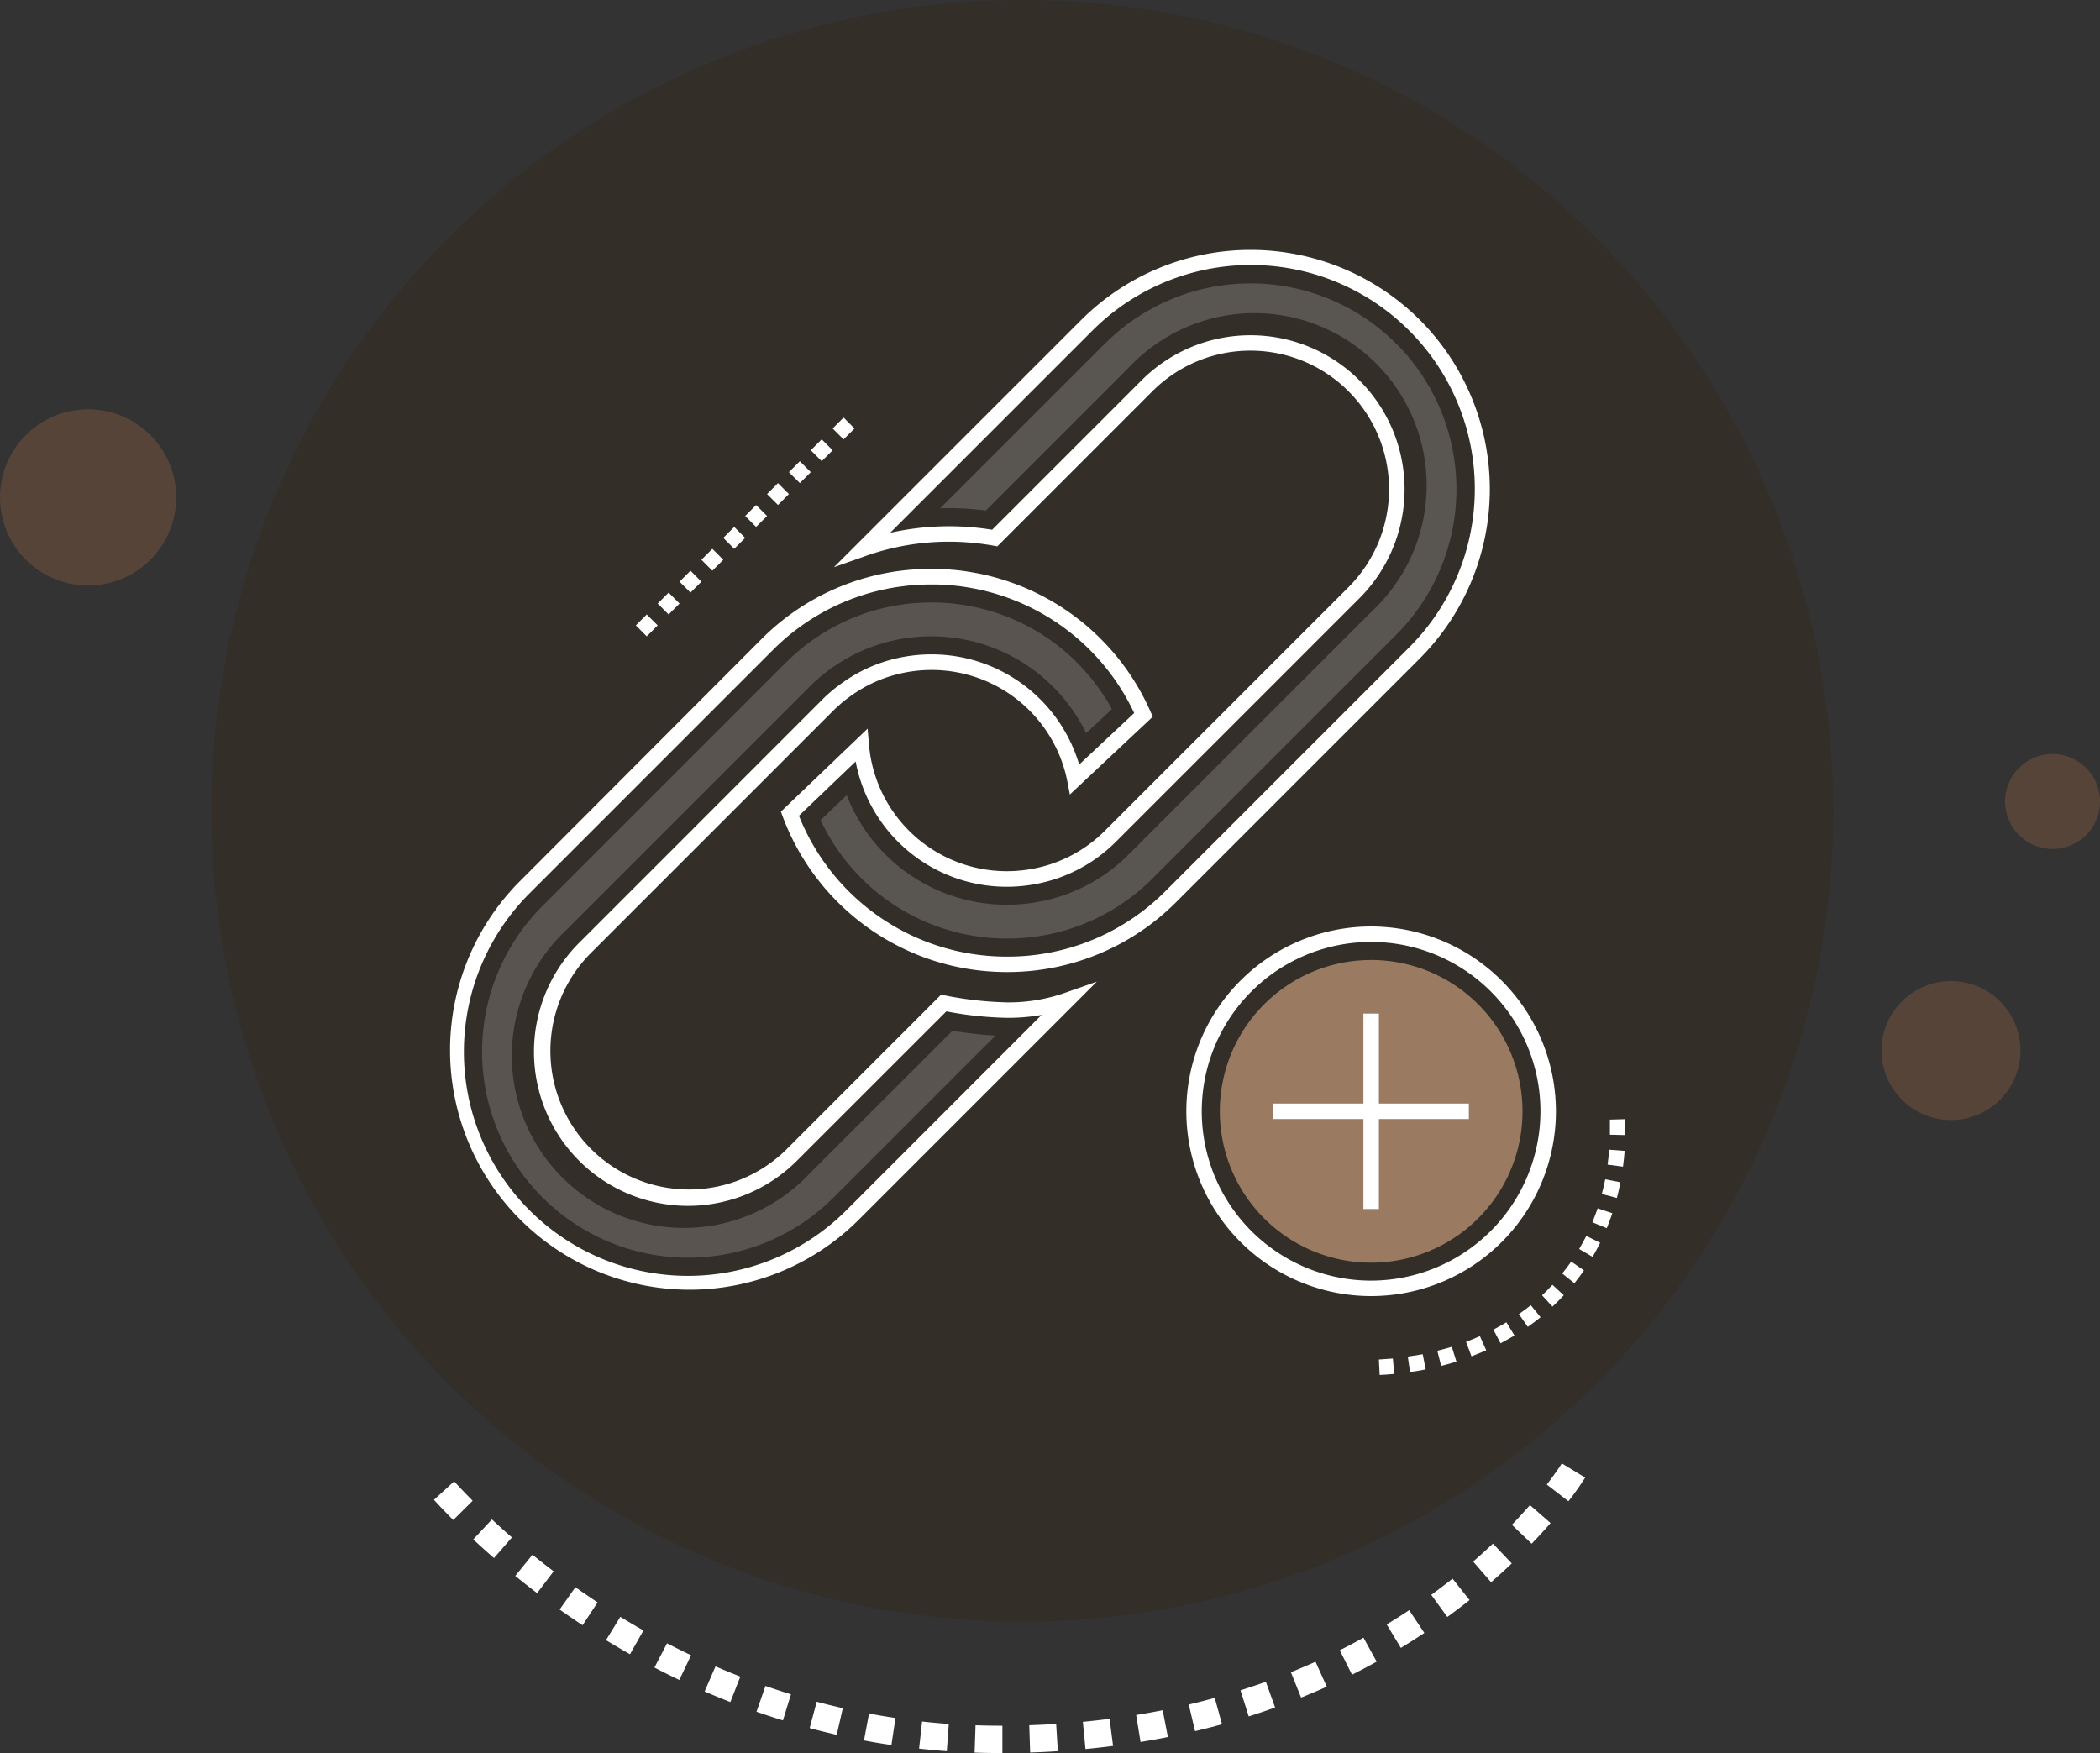 <svg xmlns="http://www.w3.org/2000/svg" width="80.48" height="67.186" viewBox="0 0 80.48 67.186">
  <rect x="0" y="0" width="80.48" height="67.186" fill="#333333" stroke="none"/>
  <g id="illustration" transform="translate(-126.52 -409.839)">
    <g id="Group_39521" data-name="Group 39521" transform="translate(126.52 409.839)" opacity="0.6">
      <circle id="Ellipse_1999" data-name="Ellipse 1999" cx="31.075" cy="31.075" r="31.075" transform="translate(8.103)" fill="#362515" opacity="0.635"/>
      <path id="Path_25533" data-name="Path 25533" d="M112,28.332a2.662,2.662,0,1,0-2.662-2.662A2.662,2.662,0,0,0,112,28.332Z" transform="translate(-37.23 14.593)" fill="#6f503d"/>
      <path id="Path_25534" data-name="Path 25534" d="M118.452,13.244a1.818,1.818,0,1,0-1.818-1.818A1.818,1.818,0,0,0,118.452,13.244Z" transform="translate(-39.79 19.292)" fill="#6f503d"/>
      <path id="Path_25535" data-name="Path 25535" d="M15.66,7.011a3.376,3.376,0,1,0-3.376-3.376A3.376,3.376,0,0,0,15.66,7.011Z" transform="translate(-12.283 15.429)" fill="#6f503d"/>
    </g>
    <g id="Group_39520" data-name="Group 39520" transform="translate(143.15 465.926)">
      <g id="Group_39519" data-name="Group 39519">
        <g id="Group_39518" data-name="Group 39518">
          <path id="Path_25532" data-name="Path 25532" d="M64.611,228.957q.483.21.986.406l.382-.975q-.485-.19-.951-.392Zm-1.924-.917q.465.243.954.476l.451-.946q-.471-.225-.921-.459Zm3.912,1.694q.5.174,1.013.332l.308-1q-.5-.153-.977-.321Zm2.038.627q.511.138,1.037.257l.232-1.021q-.506-.114-1-.247Zm2.081.473q.519.1,1.052.176l.154-1.036q-.514-.076-1.013-.171Zm-9.886-3.843q.447.273.919.54l.516-.912q-.457-.258-.887-.522Zm-6.594-5.379c.2.221.449.483.74.775l.743-.739c-.279-.28-.516-.531-.709-.743Zm20.755,8.641-.036,1.047c.322.011.647.017.982.017h.083v-1.047h-.086Q75.458,230.269,74.992,230.253ZM55.745,223.13c.244.228.509.467.793.714l.688-.79q-.412-.359-.766-.69Zm1.609,1.4q.4.324.838.658l.633-.835c-.284-.215-.554-.428-.811-.637Zm1.7,1.288q.424.3.88.6l.576-.875q-.441-.29-.851-.581Zm13.776,5.329q.525.058,1.062.1l.075-1.045q-.517-.037-1.023-.093Zm16.122-3.769.469.937q.486-.244.945-.5l-.505-.918Q89.418,227.144,88.95,227.379Zm3.506-2.124.615.848c.288-.209.575-.426.853-.647l-.651-.82Q92.884,224.943,92.457,225.255Zm-1.708,1.134.543.9q.468-.284.9-.573l-.58-.873Q91.2,226.117,90.748,226.389Zm3.314-2.409.687.791c.272-.236.539-.478.793-.719l-.721-.76Q94.467,223.628,94.062,223.98Zm-17.012,6.271.034,1.047q.538-.017,1.062-.05l-.065-1.045Q77.573,230.234,77.051,230.251Zm20.41-10.033s-.191.311-.576.81l.829.64a11.042,11.042,0,0,0,.642-.906Zm-1.913,2.353.756.725c.251-.262.5-.529.725-.793l-.79-.687C96.02,222.067,95.788,222.321,95.548,222.571Zm-14.4,7.289.168,1.034q.534-.087,1.048-.19l-.2-1.027Q81.664,229.775,81.149,229.86Zm-2.042.262.1,1.042q.537-.051,1.057-.118l-.133-1.039Q79.627,230.072,79.107,230.122Zm4.058-.663.241,1.02q.527-.124,1.033-.264l-.278-1.01Q83.673,229.338,83.166,229.458Zm3.914-1.238.391.972q.5-.2.983-.419l-.43-.955Q87.564,228.025,87.079,228.22Zm-1.932.693.316,1q.516-.163,1.011-.341l-.354-.986Q85.644,228.756,85.147,228.913Z" transform="translate(-54.237 -220.218)" fill="#fff"/>
        </g>
      </g>
    </g>
    <g id="LINK" transform="translate(143.713 419.416)">
      <g id="Group_42161" data-name="Group 42161" transform="translate(0 12.23)">
        <g id="Group_42160" data-name="Group 42160">
          <g id="Group_42159" data-name="Group 42159">
            <path id="Path_28616" data-name="Path 28616" d="M21.424,168.947a13.632,13.632,0,0,1-2.4-.266l-.153-.028L12.928,174.6a5.311,5.311,0,0,1-7.51-7.511l9.334-9.334c.061-.063.124-.122.2-.185.053-.05.109-.1.164-.144s.084-.07.128-.1l.019-.015a.628.628,0,0,1,.059-.044l.02-.014c.05-.04.1-.077.156-.112l.019-.013a1.126,1.126,0,0,1,.109-.072,5.188,5.188,0,0,1,1.572-.686,5.352,5.352,0,0,1,1.31-.163,5.3,5.3,0,0,1,5.2,4.251l.1.522L26.985,158l-.084-.192a9.156,9.156,0,0,0-6.6-5.3l-.162-.029a8.187,8.187,0,0,0-.89-.117c-.211-.017-.407-.027-.6-.029-.1,0-.2,0-.3,0-.19,0-.394.01-.588.028-.1.006-.2.016-.3.027l-.3.038c-.1.014-.194.03-.291.047a9.131,9.131,0,0,0-4.869,2.54L2.683,164.35a9.179,9.179,0,0,0,12.981,12.98l9.177-9.177-1.227.43A6.516,6.516,0,0,1,21.424,168.947Zm-6.179,7.965A8.586,8.586,0,1,1,3.1,164.769l9.331-9.331a8.537,8.537,0,0,1,4.551-2.376c.091-.015.183-.031.269-.043l.286-.037c.089-.009.179-.019.277-.025.174-.016.347-.022.554-.026h.28c.177,0,.359.011.558.027a7.622,7.622,0,0,1,.829.109l.159.029a8.566,8.566,0,0,1,6.079,4.762l-2.108,1.975a5.9,5.9,0,0,0-5.661-4.224,5.945,5.945,0,0,0-1.455.181,5.75,5.75,0,0,0-1.74.758,1.568,1.568,0,0,0-.146.1c-.063.041-.125.085-.184.132-.032.022-.064.046-.1.071-.052.038-.1.079-.151.12s-.127.108-.18.157c-.078.067-.154.139-.224.211L5,166.666a5.9,5.9,0,0,0,8.349,8.349l5.726-5.724a13.621,13.621,0,0,0,2.351.248,7.406,7.406,0,0,0,1.3-.112Z" transform="translate(0 -152.337)" fill="#fff"/>
          </g>
        </g>
      </g>
      <g id="Group_42163" data-name="Group 42163" transform="translate(1.284 13.514)" opacity="0.18">
        <g id="Group_42162" data-name="Group 42162">
          <path id="Path_28617" data-name="Path 28617" d="M37.58,169.43a7.823,7.823,0,0,0-4.01-2.151l-.17-.031a6.93,6.93,0,0,0-.758-.1c-.181-.015-.347-.023-.516-.025h-.248c-.192,0-.351.009-.5.024l-.029,0c-.079.005-.16.014-.223.02l-.275.036c-.085.012-.17.027-.247.04a7.847,7.847,0,0,0-4.184,2.184l-9.331,9.33a7.894,7.894,0,0,0,11.164,11.164l6.2-6.2a14.585,14.585,0,0,1-1.649-.186l-5.472,5.47A6.6,6.6,0,1,1,18,179.679l9.32-9.32c.083-.085.169-.167.257-.244.066-.061.134-.12.2-.176s.111-.092.168-.135c.036-.029.073-.057.112-.085.063-.048.129-.1.2-.141s.11-.077.17-.113a6.463,6.463,0,0,1,1.943-.845,6.637,6.637,0,0,1,1.624-.2,6.6,6.6,0,0,1,5.934,3.711l.984-.922A7.828,7.828,0,0,0,37.58,169.43Z" transform="translate(-14.778 -167.123)" fill="#fff"/>
        </g>
      </g>
      <g id="Group_42166" data-name="Group 42166" transform="translate(12.739 0)">
        <g id="Group_42165" data-name="Group 42165">
          <g id="Group_42164" data-name="Group 42164">
            <path id="Path_28618" data-name="Path 28618" d="M171.137,14.23a9.187,9.187,0,0,0-12.98,0l-9.476,9.476,1.232-.435a9.527,9.527,0,0,1,3.178-.542,9.69,9.69,0,0,1,1.7.151l.152.027,5.943-5.945a5.312,5.312,0,0,1,7.513,7.512l-9.331,9.33a5.264,5.264,0,0,1-2.875,1.479,5.362,5.362,0,0,1-.886.074,5.3,5.3,0,0,1-5.283-4.846l-.053-.617-3.323,3.181.067.182a9.165,9.165,0,0,0,6.46,5.716,9.262,9.262,0,0,0,2.132.249,9.121,9.121,0,0,0,6.494-2.685l9.331-9.331A9.188,9.188,0,0,0,171.137,14.23Zm-.419,12.559-9.331,9.331a8.532,8.532,0,0,1-6.075,2.511,8.669,8.669,0,0,1-2-.233,8.574,8.574,0,0,1-5.972-5.165l2.173-2.08a5.887,5.887,0,0,0,5.793,4.8,5.955,5.955,0,0,0,.983-.082,5.853,5.853,0,0,0,3.2-1.644l9.331-9.331a5.9,5.9,0,0,0-8.351-8.351l-5.725,5.727a10.251,10.251,0,0,0-3.909.117l7.739-7.739a8.585,8.585,0,1,1,12.142,12.14Z" transform="translate(-146.653 -11.545)" fill="#fff"/>
          </g>
        </g>
      </g>
      <g id="Group_42168" data-name="Group 42168" transform="translate(14.256 1.284)">
        <g id="Group_42167" data-name="Group 42167" transform="translate(0 0)" opacity="0.184">
          <path id="Path_28619" data-name="Path 28619" d="M186.183,28.641a7.9,7.9,0,0,0-11.164,0l-6.312,6.311q.168-.005.337-.005a11,11,0,0,1,1.412.091l5.479-5.481a6.6,6.6,0,1,1,9.329,9.329l-9.331,9.331a6.538,6.538,0,0,1-3.569,1.836,6.644,6.644,0,0,1-1.1.092,6.578,6.578,0,0,1-6.14-4.2l-1,.958a7.889,7.889,0,0,0,5.306,4.324,7.975,7.975,0,0,0,1.836.214,7.845,7.845,0,0,0,5.586-2.309l9.331-9.331a7.9,7.9,0,0,0,0-11.162Z" transform="translate(-164.124 -26.332)" fill="#fff"/>
        </g>
      </g>
      <g id="Group_42171" data-name="Group 42171" transform="translate(28.272 25.931)">
        <g id="Group_42170" data-name="Group 42170">
          <g id="Group_42169" data-name="Group 42169">
            <path id="Path_28620" data-name="Path 28620" d="M332.567,310.071a7.082,7.082,0,1,0,7.082,7.082A7.09,7.09,0,0,0,332.567,310.071Zm0,13.572a6.49,6.49,0,1,1,6.489-6.489A6.5,6.5,0,0,1,332.567,323.643Z" transform="translate(-325.485 -310.071)" fill="#fff"/>
          </g>
        </g>
      </g>
      <g id="Group_42174" data-name="Group 42174" transform="translate(35.651 33.31)">
        <g id="Group_42173" data-name="Group 42173">
          <g id="Group_42172" data-name="Group 42172">
            <path id="Path_28621" data-name="Path 28621" d="M406.54,396.122l.209.555c.191-.072.381-.15.564-.232l-.242-.541C406.9,395.981,406.72,396.055,406.54,396.122Zm1.048-.468.275.525c.181-.095.36-.2.532-.3l-.308-.506C407.926,395.47,407.758,395.565,407.589,395.654Zm1.865-1.315.4.433c.149-.139.295-.286.433-.435l-.435-.4C409.728,394.073,409.592,394.209,409.454,394.338ZM403.2,396.8l.03.592q.283-.014.561-.04l-.056-.59Q403.47,396.782,403.2,396.8Zm1.109-.107.085.587c.2-.029.4-.063.6-.1l-.114-.582C404.692,396.628,404.5,396.661,404.309,396.688Zm1.132-.223.145.575c.2-.05.394-.105.586-.165l-.177-.566C405.815,396.366,405.628,396.418,405.441,396.466Zm3.126-1.407.341.485c.167-.117.331-.241.488-.369l-.373-.46C408.876,394.833,408.723,394.949,408.567,395.058Zm3.4-5.733.588.079c.027-.2.048-.4.064-.606l-.591-.045C412.012,388.945,411.991,389.138,411.966,389.325Zm-1.737,4.176.463.37c.128-.159.251-.325.366-.493l-.488-.336C410.463,393.2,410.348,393.353,410.229,393.5Zm2.417-5.918-.593.017q0,.162,0,.321,0,.129,0,.257l.593.014q0-.134,0-.271Q412.651,387.753,412.646,387.583Zm-.9,2.869.574.15c.051-.195.1-.4.136-.6l-.582-.114C411.836,390.08,411.793,390.269,411.745,390.452Zm-.362,1.085.548.225c.077-.187.148-.38.213-.574l-.562-.187C411.522,391.182,411.455,391.363,411.383,391.537Zm-.506,1.024.511.3c.1-.175.2-.357.291-.54l-.531-.263C411.064,392.228,410.972,392.4,410.877,392.561Z" transform="translate(-403.2 -387.583)" fill="#fff"/>
          </g>
        </g>
      </g>
      <g id="Group_42176" data-name="Group 42176" transform="translate(29.557 27.215)">
        <g id="Group_42175" data-name="Group 42175">
          <path id="Path_28622" data-name="Path 28622" d="M346.07,324.857a5.8,5.8,0,1,0,5.8,5.8A5.8,5.8,0,0,0,346.07,324.857Z" transform="translate(-340.272 -324.857)" fill="#9a7b62"/>
        </g>
      </g>
      <g id="Group_42178" data-name="Group 42178" transform="translate(35.058 29.269)">
        <g id="Group_42177" data-name="Group 42177">
          <rect id="Rectangle_7937" data-name="Rectangle 7937" width="0.593" height="7.489" fill="#fff"/>
        </g>
      </g>
      <g id="Group_42180" data-name="Group 42180" transform="translate(31.61 32.717)">
        <g id="Group_42179" data-name="Group 42179">
          <rect id="Rectangle_7938" data-name="Rectangle 7938" width="7.489" height="0.593" fill="#fff"/>
        </g>
      </g>
      <g id="Group_42183" data-name="Group 42183" transform="translate(7.174 6.427)">
        <g id="Group_42182" data-name="Group 42182">
          <g id="Group_42181" data-name="Group 42181">
            <path id="Path_28623" data-name="Path 28623" d="M27.911,171.636l.419.419.419-.419-.419-.419Zm.838-.839.419.419.419-.419-.419-.419Zm-1.676,1.677.419.419.419-.419-.419-.419Zm2.514-2.516.419.419.419-.419-.419-.419Zm4.61-4.612-.419.419.419.419.419-.419Zm-7.962,7.966.419.419.419-.419-.419-.419Zm4.191-4.193.419.419.419-.419-.419-.419ZM32.94,166.6l.419.419.419-.419-.419-.419Zm-.838.839.419.419.419-.419-.419-.419Zm-.838.839.419.419.419-.419-.419-.419Z" transform="translate(-26.235 -165.347)" fill="#fff"/>
          </g>
        </g>
      </g>
    </g>
  </g>
</svg>
